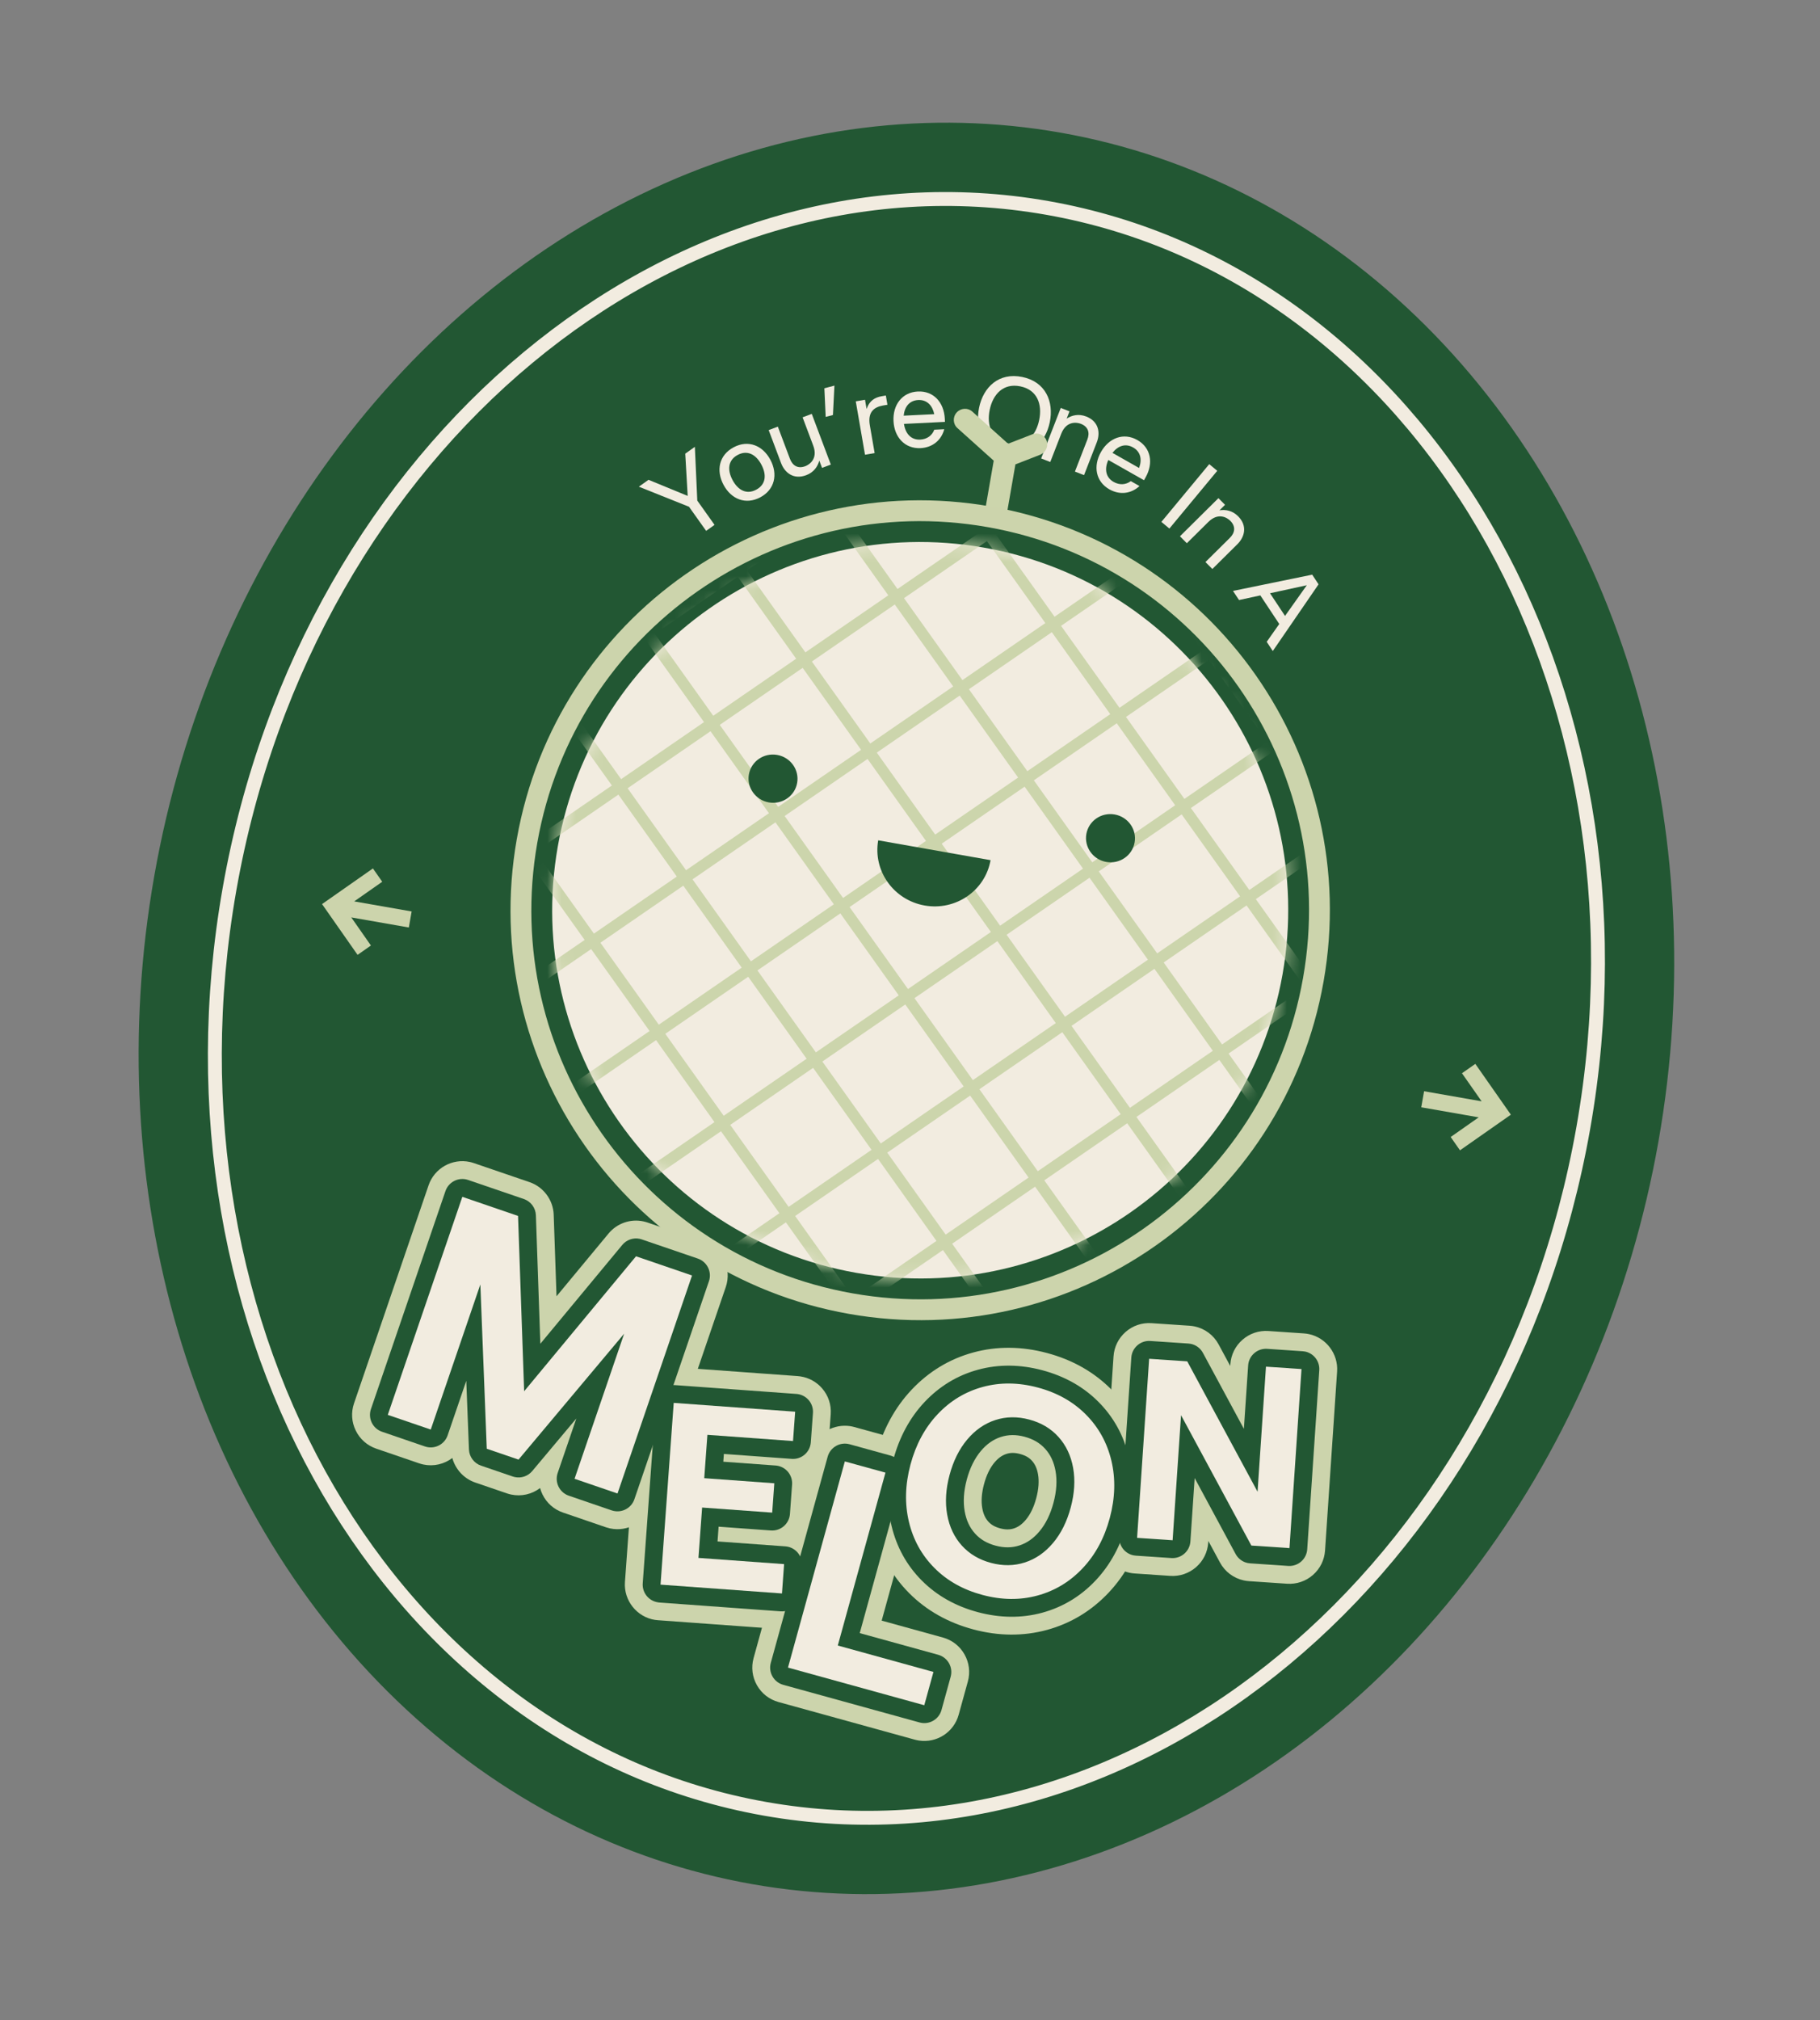 <svg width="128" height="142" viewBox="0 0 128 142" fill="none" xmlns="http://www.w3.org/2000/svg">
<rect x="0" y="0" width="128" height="142" fill="#808080" stroke="none"/>
<ellipse cx="63.748" cy="70.877" rx="53.711" ry="62.5" transform="rotate(10 63.748 70.877)" fill="#225733"/>
<path d="M111.354 79.271C105.861 110.421 80.048 131.761 53.828 127.138C27.608 122.515 10.65 93.633 16.143 62.483C21.635 31.333 47.448 9.993 73.668 14.616C99.889 19.239 116.846 48.121 111.354 79.271Z" stroke="#F2ECE0" stroke-width="0.977"/>
<path fill-rule="evenodd" clip-rule="evenodd" d="M103.996 78.534L99.956 77.827L100.155 76.699L104.203 77.408L102.82 75.434L103.759 74.776L106.258 78.346L102.681 80.851L102.025 79.915L103.996 78.534Z" fill="#CCD4AC"/>
<path fill-rule="evenodd" clip-rule="evenodd" d="M24.911 63.355L28.951 64.063L28.753 65.19L24.705 64.481L26.087 66.456L25.148 67.113L22.649 63.544L26.227 61.039L26.883 61.975L24.911 63.355Z" fill="#CCD4AC"/>
<path d="M49.663 37.313L48.457 35.617L44.929 34.208L45.61 33.724L48.365 34.856L48.194 31.886L48.869 31.406L49.04 35.185L50.254 36.892L49.663 37.313Z" fill="#F2ECE0"/>
<path d="M53.468 34.956C52.44 35.503 51.421 35.083 50.884 34.074C50.348 33.065 50.569 31.985 51.598 31.438C52.626 30.891 53.646 31.311 54.182 32.32C54.719 33.329 54.497 34.409 53.468 34.956ZM51.518 33.737C51.896 34.448 52.498 34.784 53.183 34.419C53.869 34.055 53.927 33.369 53.548 32.657C53.17 31.946 52.569 31.61 51.883 31.975C51.198 32.34 51.14 33.026 51.518 33.737Z" fill="#F2ECE0"/>
<path d="M55.554 32.242C55.732 32.715 56.1 32.968 56.635 32.767C56.903 32.666 57.55 32.266 57.194 31.32L56.446 29.332L57.091 29.09L58.432 32.654L57.815 32.886L57.621 32.372C57.508 32.798 57.229 33.201 56.701 33.399C55.817 33.732 55.19 33.232 54.932 32.547L54.061 30.23L54.705 29.987L55.554 32.242Z" fill="#F2ECE0"/>
<path d="M57.977 27.291L58.685 27.103L58.58 29.169L58.07 29.304L57.977 27.291Z" fill="#F2ECE0"/>
<path d="M60.835 31.962L60.186 28.209L60.836 28.097L60.948 28.746C61.143 28.155 61.543 27.93 62.012 27.849L62.301 27.799L62.413 28.449L62.102 28.502C61.467 28.612 61.016 28.965 61.175 29.889L61.513 31.845L60.835 31.962Z" fill="#F2ECE0"/>
<path d="M64.745 31.497C63.641 31.551 62.897 30.737 62.84 29.596C62.784 28.455 63.445 27.572 64.549 27.517C65.647 27.463 66.39 28.27 66.448 29.433L66.458 29.652L63.576 29.794C63.676 30.479 64.072 30.929 64.716 30.897C65.198 30.873 65.552 30.614 65.708 30.203L66.41 30.168C66.206 30.933 65.594 31.455 64.745 31.497ZM63.555 29.216L65.706 29.11C65.572 28.486 65.186 28.087 64.579 28.117C63.964 28.147 63.619 28.582 63.555 29.216Z" fill="#F2ECE0"/>
<path d="M70.8 31.834C69.15 31.495 68.563 30.095 68.859 28.653C69.156 27.211 70.247 26.157 71.897 26.496C73.54 26.834 74.127 28.233 73.831 29.675C73.534 31.117 72.443 32.172 70.8 31.834ZM69.605 28.807C69.38 29.904 69.738 30.927 70.936 31.174C72.134 31.42 72.859 30.62 73.085 29.522C73.311 28.424 72.96 27.403 71.762 27.156C70.564 26.91 69.831 27.709 69.605 28.807Z" fill="#F2ECE0"/>
<path d="M76.471 30.9C76.654 30.429 76.548 29.995 76.016 29.788C75.749 29.685 75 29.551 74.634 30.493L73.865 32.472L73.223 32.223L74.603 28.673L75.217 28.912L75.018 29.424C75.387 29.182 75.863 29.069 76.389 29.273C77.269 29.615 77.402 30.406 77.137 31.088L76.24 33.396L75.599 33.146L76.471 30.9Z" fill="#F2ECE0"/>
<path d="M78.022 34.394C77.06 33.848 76.868 32.762 77.431 31.768C77.995 30.774 79.025 30.382 79.987 30.927C80.943 31.469 81.139 32.549 80.565 33.562L80.457 33.753L77.946 32.33C77.664 32.961 77.758 33.553 78.319 33.871C78.739 34.109 79.177 34.08 79.529 33.816L80.14 34.163C79.558 34.7 78.762 34.812 78.022 34.394ZM78.238 31.83L80.111 32.892C80.333 32.293 80.22 31.75 79.691 31.45C79.156 31.146 78.632 31.329 78.238 31.83Z" fill="#F2ECE0"/>
<path d="M81.679 36.682L85.045 32.623L85.609 33.091L82.243 37.15L81.679 36.682Z" fill="#F2ECE0"/>
<path d="M86.492 37.809C86.851 37.453 86.93 37.013 86.528 36.607C86.328 36.404 85.698 35.977 84.98 36.688L83.47 38.182L82.986 37.693L85.692 35.013L86.156 35.482L85.766 35.868C86.201 35.798 86.682 35.888 87.079 36.289C87.744 36.96 87.543 37.736 87.023 38.252L85.264 39.993L84.779 39.504L86.492 37.809Z" fill="#F2ECE0"/>
<path d="M89.087 45.111L89.97 43.858L88.639 41.849L87.141 42.174L86.716 41.533L92.285 40.391L92.734 41.069L89.515 45.758L89.087 45.111ZM89.32 41.697L90.376 43.291L91.907 41.134L89.32 41.697Z" fill="#F2ECE0"/>
<path d="M42.904 107.426C42.809 107.405 42.712 107.378 42.618 107.347L39.596 106.312C38.961 106.095 38.45 105.645 38.155 105.043C38.083 104.896 38.026 104.744 37.984 104.59C37.409 105.026 36.665 105.2 35.941 105.044C35.844 105.023 35.748 104.996 35.655 104.965L33.422 104.201C32.627 103.929 32.027 103.269 31.811 102.477C31.246 102.906 30.506 103.091 29.768 102.933C29.673 102.912 29.576 102.885 29.483 102.854L26.46 101.82C25.826 101.603 25.314 101.152 25.02 100.55C24.725 99.948 24.682 99.268 24.899 98.634L30.141 83.311C30.552 82.109 31.799 81.403 33.041 81.669C33.136 81.69 33.232 81.717 33.327 81.749L37.246 83.089C38.224 83.424 38.906 84.343 38.941 85.376L39.14 91.11L42.799 86.699C43.398 85.978 44.34 85.651 45.256 85.848C45.353 85.869 45.449 85.896 45.542 85.927L49.483 87.275C50.118 87.492 50.629 87.943 50.924 88.545C51.218 89.147 51.261 89.827 51.044 90.46L45.802 105.784C45.391 106.986 44.144 107.692 42.902 107.425L42.904 107.426Z" fill="#CCD4AC"/>
<path d="M46.076 113.858C44.791 113.663 43.858 112.493 43.952 111.196L44.879 98.422C44.927 97.753 45.233 97.144 45.74 96.705C46.247 96.267 46.895 96.052 47.563 96.1L56.103 96.72C56.166 96.725 56.232 96.733 56.299 96.743C56.889 96.832 57.429 97.13 57.819 97.582C58.258 98.089 58.472 98.737 58.424 99.404L58.274 101.466C58.226 102.135 57.92 102.745 57.413 103.183C57.244 103.328 57.06 103.45 56.864 103.545C56.948 103.83 56.979 104.13 56.958 104.435L56.808 106.497C56.775 106.953 56.622 107.381 56.368 107.745C56.621 107.888 56.849 108.072 57.041 108.293C57.48 108.8 57.694 109.448 57.646 110.116L57.496 112.178C57.396 113.558 56.192 114.598 54.811 114.498L46.272 113.878C46.206 113.873 46.14 113.866 46.074 113.856L46.076 113.858Z" fill="#CCD4AC"/>
<path d="M64.627 122.335C64.53 122.32 64.431 122.298 64.335 122.273L54.751 119.629C54.105 119.451 53.566 119.032 53.236 118.449C52.905 117.866 52.821 117.189 52.999 116.542L56.998 102.051C57.176 101.406 57.595 100.867 58.179 100.536C58.667 100.26 59.241 100.154 59.794 100.238C59.892 100.253 59.99 100.274 60.084 100.3L62.941 101.088C63.587 101.266 64.126 101.685 64.456 102.268C64.787 102.851 64.871 103.528 64.693 104.175L62.008 113.907L66.317 115.097C66.964 115.275 67.501 115.694 67.832 116.278C68.162 116.861 68.247 117.537 68.069 118.184L67.423 120.523C67.086 121.748 65.885 122.527 64.629 122.336L64.627 122.335Z" fill="#CCD4AC"/>
<path d="M68.45 114.523C66.668 114.047 65.151 113.19 63.941 111.975C62.717 110.747 61.889 109.251 61.48 107.532C61.082 105.861 61.125 104.098 61.607 102.291C62.09 100.484 62.931 98.934 64.109 97.683C65.321 96.396 66.783 95.513 68.457 95.058C70.111 94.608 71.853 94.621 73.634 95.097C75.416 95.572 76.932 96.429 78.142 97.643C79.367 98.873 80.195 100.368 80.604 102.087C81.002 103.759 80.959 105.522 80.477 107.328C79.994 109.135 79.153 110.685 77.975 111.936C76.763 113.222 75.3 114.106 73.626 114.562C71.972 115.011 70.23 114.999 68.448 114.524L68.45 114.523ZM71.74 102.195C71.375 102.097 71.069 102.096 70.778 102.191C70.469 102.292 70.203 102.483 69.942 102.792C69.622 103.173 69.374 103.686 69.205 104.318C69.036 104.95 68.996 105.518 69.083 106.008C69.156 106.406 69.289 106.705 69.507 106.946C69.712 107.173 69.978 107.324 70.344 107.422C70.71 107.52 71.016 107.521 71.308 107.426C71.615 107.326 71.881 107.135 72.141 106.825C72.462 106.445 72.71 105.932 72.879 105.299C73.048 104.666 73.089 104.097 73.001 103.609C72.929 103.209 72.794 102.912 72.576 102.67C72.373 102.443 72.106 102.293 71.74 102.195Z" fill="#CCD4AC"/>
<path d="M79.445 110.544C78.919 110.431 78.436 110.146 78.082 109.742C77.64 109.237 77.423 108.59 77.467 107.922L78.314 95.335C78.359 94.666 78.662 94.055 79.166 93.614C79.67 93.173 80.316 92.955 80.986 93L83.664 93.18C83.785 93.188 83.905 93.205 84.022 93.23C84.742 93.384 85.355 93.843 85.704 94.491L86.522 96.007L86.531 95.887C86.576 95.218 86.878 94.606 87.384 94.166C87.888 93.725 88.534 93.506 89.203 93.551L91.703 93.72C91.823 93.728 91.943 93.745 92.062 93.77C93.271 94.029 94.121 95.156 94.038 96.392L93.19 108.978C93.145 109.647 92.843 110.258 92.338 110.699C91.834 111.14 91.188 111.358 90.519 111.314L87.84 111.133C87.72 111.125 87.6 111.108 87.483 111.083C86.763 110.929 86.149 110.47 85.8 109.822L84.982 108.306L84.974 108.427C84.929 109.096 84.626 109.707 84.121 110.147C83.615 110.588 82.97 110.807 82.301 110.762L79.802 110.593C79.682 110.586 79.562 110.569 79.444 110.543L79.445 110.544Z" fill="#CCD4AC"/>
<path d="M43.167 106.2C43.119 106.189 43.071 106.176 43.023 106.16L40.002 105.126C39.687 105.018 39.428 104.789 39.282 104.49C39.135 104.191 39.113 103.847 39.221 103.532L40.533 99.7L37.43 103.397C37.128 103.756 36.656 103.914 36.205 103.817C36.157 103.806 36.109 103.794 36.062 103.777L33.829 103.014C33.339 102.846 33.002 102.393 32.981 101.875L32.793 97.052L31.482 100.884C31.275 101.492 30.645 101.837 30.033 101.706C29.984 101.695 29.937 101.683 29.889 101.666L26.868 100.632C26.553 100.524 26.294 100.296 26.148 99.997C26.002 99.698 25.98 99.354 26.088 99.039L31.329 83.716C31.537 83.108 32.166 82.763 32.779 82.894C32.827 82.904 32.875 82.917 32.923 82.934L36.841 84.274C37.334 84.443 37.671 84.898 37.689 85.418L38.002 94.448L43.766 87.499C44.067 87.136 44.542 86.976 44.994 87.073C45.043 87.083 45.09 87.096 45.137 87.113L49.078 88.46C49.393 88.568 49.652 88.797 49.798 89.096C49.945 89.394 49.967 89.739 49.859 90.053L44.616 105.377C44.408 105.984 43.779 106.33 43.166 106.198L43.167 106.2Z" fill="#225733"/>
<path d="M46.265 112.619C45.623 112.521 45.156 111.945 45.203 111.288L46.13 98.514C46.18 97.823 46.781 97.303 47.472 97.354L56.013 97.974C56.046 97.976 56.078 97.98 56.111 97.985C56.405 98.03 56.676 98.178 56.872 98.405C57.09 98.656 57.198 98.985 57.174 99.317L57.024 101.379C56.999 101.711 56.845 102.019 56.592 102.237C56.34 102.454 56.013 102.563 55.681 102.538L50.91 102.192L50.87 102.738L54.547 103.005C54.58 103.007 54.612 103.011 54.645 103.016C54.939 103.061 55.209 103.209 55.406 103.436C55.623 103.688 55.732 104.016 55.707 104.348L55.557 106.41C55.507 107.101 54.906 107.621 54.215 107.571L50.539 107.304L50.464 108.342L55.234 108.688C55.268 108.69 55.3 108.694 55.333 108.699C55.627 108.744 55.897 108.892 56.093 109.119C56.311 109.371 56.419 109.699 56.395 110.031L56.245 112.093C56.195 112.784 55.594 113.304 54.903 113.254L46.362 112.634C46.329 112.631 46.296 112.627 46.263 112.622L46.265 112.619Z" fill="#225733"/>
<path d="M64.816 121.095C64.767 121.087 64.717 121.077 64.67 121.064L55.085 118.42C54.764 118.331 54.492 118.119 54.328 117.829C54.163 117.54 54.121 117.196 54.209 116.877L58.209 102.386C58.297 102.066 58.51 101.793 58.799 101.629C59.045 101.489 59.33 101.438 59.607 101.48C59.655 101.487 59.704 101.497 59.752 101.511L62.609 102.3C63.277 102.484 63.668 103.174 63.484 103.843L60.465 114.785L65.984 116.308C66.305 116.397 66.577 116.609 66.742 116.899C66.906 117.188 66.949 117.53 66.86 117.851L66.215 120.19C66.045 120.809 65.438 121.191 64.818 121.096L64.816 121.095Z" fill="#225733"/>
<path d="M68.772 113.312C67.208 112.894 65.882 112.147 64.831 111.091C63.772 110.029 63.056 108.734 62.701 107.243C62.352 105.776 62.392 104.219 62.82 102.616C63.248 101.013 63.989 99.643 65.022 98.545C66.074 97.429 67.34 96.664 68.787 96.271C70.224 95.879 71.747 95.892 73.311 96.31C74.876 96.728 76.202 97.475 77.253 98.531C78.313 99.594 79.029 100.889 79.383 102.379C79.732 103.846 79.692 105.402 79.264 107.006C78.836 108.61 78.095 109.979 77.061 111.077C76.012 112.192 74.745 112.958 73.297 113.352C71.859 113.743 70.336 113.729 68.771 113.312L68.772 113.312ZM72.064 100.984C71.46 100.823 70.913 100.828 70.388 100.999C69.854 101.173 69.394 101.496 68.982 101.986C68.543 102.51 68.209 103.185 67.992 103.997C67.776 104.809 67.727 105.56 67.848 106.234C67.962 106.864 68.199 107.373 68.576 107.79C68.945 108.2 69.418 108.477 70.02 108.638C70.622 108.799 71.171 108.794 71.697 108.623C72.23 108.449 72.69 108.127 73.101 107.637C73.542 107.115 73.874 106.439 74.091 105.626C74.308 104.814 74.357 104.062 74.235 103.39C74.121 102.759 73.884 102.25 73.508 101.833C73.138 101.424 72.666 101.146 72.063 100.985L72.064 100.984Z" fill="#225733"/>
<path d="M79.708 109.317C79.445 109.26 79.205 109.121 79.026 108.916C78.807 108.664 78.697 108.338 78.718 108.006L79.565 95.419C79.611 94.727 80.21 94.204 80.901 94.252L83.58 94.432C83.641 94.436 83.701 94.444 83.759 94.456C84.115 94.532 84.424 94.761 84.6 95.087L87.482 100.427L87.782 95.971C87.803 95.639 87.957 95.33 88.208 95.112C88.458 94.892 88.786 94.782 89.118 94.804L91.617 94.973C91.678 94.977 91.74 94.985 91.797 94.997C92.397 95.126 92.827 95.678 92.784 96.308L91.936 108.895C91.891 109.586 91.292 110.109 90.6 110.062L87.922 109.881C87.861 109.877 87.801 109.869 87.743 109.857C87.387 109.781 87.078 109.552 86.901 109.226L84.02 103.886L83.72 108.342C83.674 109.033 83.075 109.556 82.384 109.509L79.885 109.341C79.824 109.336 79.765 109.329 79.706 109.316L79.708 109.317Z" fill="#225733"/>
<path d="M44.731 88.3L36.863 97.786L36.434 85.463L32.516 84.121L27.273 99.445L30.295 100.478L33.783 90.28L34.234 101.827L36.468 102.59L43.896 93.74L40.408 103.938L43.429 104.972L48.671 89.649L44.731 88.3Z" fill="#F2ECE0"/>
<path d="M55.773 101.285L55.923 99.223L47.382 98.603L46.455 111.378L54.996 111.998L55.145 109.936L49.122 109.499L49.38 105.959L54.308 106.316L54.457 104.254L49.529 103.896L49.751 100.848L55.773 101.285Z" fill="#F2ECE0"/>
<path d="M58.922 115.657L62.274 103.505L59.417 102.718L55.419 117.208L65.004 119.854L65.649 117.514L58.922 115.657Z" fill="#F2ECE0"/>
<path d="M78.165 102.67C77.863 101.403 77.263 100.318 76.366 99.417C75.469 98.516 74.343 97.885 72.989 97.524C71.635 97.162 70.344 97.148 69.118 97.482C67.891 97.816 66.831 98.457 65.937 99.406C65.044 100.355 64.409 101.534 64.033 102.941C63.657 104.349 63.621 105.687 63.922 106.955C64.223 108.223 64.822 109.307 65.72 110.208C66.617 111.109 67.743 111.74 69.097 112.101C70.451 112.463 71.742 112.477 72.969 112.143C74.195 111.809 75.255 111.168 76.149 110.219C77.042 109.27 77.677 108.091 78.053 106.684C78.429 105.277 78.465 103.939 78.165 102.67ZM74.063 108.445C73.5 109.114 72.842 109.57 72.086 109.816C71.329 110.062 70.535 110.074 69.698 109.85C68.862 109.627 68.177 109.221 67.645 108.631C67.112 108.04 66.77 107.315 66.615 106.457C66.46 105.597 66.515 104.671 66.781 103.675C67.047 102.679 67.461 101.848 68.023 101.18C68.586 100.512 69.244 100.055 70 99.809C70.756 99.563 71.551 99.552 72.388 99.775C73.225 99.998 73.909 100.404 74.441 100.995C74.973 101.585 75.317 102.31 75.472 103.168C75.627 104.028 75.571 104.955 75.305 105.95C75.039 106.945 74.625 107.778 74.063 108.445Z" fill="#F2ECE0"/>
<path d="M89.035 96.057L88.444 104.848L83.498 95.683L80.819 95.503L79.971 108.09L82.47 108.258L83.062 99.468L88.008 108.631L90.688 108.811L91.534 96.225L89.035 96.057Z" fill="#F2ECE0"/>
<path d="M72.603 30.526L70.9 31.189L68.382 28.928C68.066 28.644 67.574 28.673 67.284 28.991C66.994 29.311 67.016 29.799 67.33 30.083L69.888 32.38L68.805 38.602C68.731 39.024 69.015 39.419 69.437 39.485C69.626 39.516 69.81 39.474 69.964 39.382C70.154 39.268 70.295 39.075 70.335 38.841L71.414 32.64L73.147 31.965C73.19 31.947 73.23 31.928 73.269 31.904C73.588 31.712 73.736 31.316 73.602 30.962C73.451 30.565 73.004 30.369 72.602 30.526L72.603 30.526Z" fill="#CCD5AC"/>
<path d="M59.841 91.627C75.112 94.32 89.674 84.123 92.366 68.853C95.059 53.582 84.863 39.02 69.592 36.328C54.322 33.635 39.76 43.831 37.067 59.102C34.374 74.372 44.571 88.934 59.841 91.627Z" fill="#225733" stroke="#CCD4AC" stroke-width="1.465"/>
<path d="M60.223 89.463C74.299 91.945 87.721 82.547 90.203 68.471C92.685 54.396 83.286 40.974 69.211 38.492C55.136 36.01 41.713 45.408 39.231 59.484C36.749 73.559 46.148 86.981 60.223 89.463Z" fill="#F2ECE0"/>
<mask id="mask0_2822_4697" style="mask-type:alpha" maskUnits="userSpaceOnUse" x="38" y="38" width="53" height="52">
<path d="M60.223 89.463C74.299 91.945 87.721 82.547 90.203 68.471C92.685 54.396 83.286 40.974 69.211 38.492C55.136 36.01 41.713 45.408 39.231 59.484C36.749 73.559 46.148 86.981 60.223 89.463Z" fill="#F2ECE0"/>
</mask>
<g mask="url(#mask0_2822_4697)">
<path d="M75.336 14.877L74.88 14.237L73.429 15.234L72.407 13.801L71.76 14.246L72.782 15.679L66.951 19.688L65.929 18.255L65.282 18.7L66.304 20.133L60.473 24.142L59.451 22.708L58.803 23.153L59.826 24.587L53.995 28.595L52.973 27.162L52.325 27.607L53.347 29.04L47.516 33.049L46.494 31.616L45.847 32.061L46.869 33.494L41.038 37.502L40.016 36.069L39.369 36.514L40.391 37.947L34.56 41.956L33.538 40.523L32.891 40.968L33.913 42.401L28.082 46.41L27.06 44.976L26.412 45.421L27.434 46.855L21.603 50.863L20.581 49.43L19.934 49.875L20.956 51.308L15.125 55.317L14.103 53.884L13.442 54.337L14.464 55.77L13.011 56.769L13.468 57.408L14.92 56.41L19.028 62.171L17.576 63.169L18.032 63.809L19.484 62.81L23.593 68.572L22.14 69.57L22.596 70.21L24.049 69.211L28.157 74.972L26.704 75.971L27.161 76.61L28.613 75.612L32.721 81.373L31.269 82.372L31.725 83.011L33.177 82.013L37.286 87.774L35.833 88.772L36.289 89.412L37.742 88.413L41.85 94.174L40.398 95.173L40.854 95.813L42.306 94.814L46.414 100.575L44.962 101.574L45.418 102.213L46.87 101.215L50.979 106.976L49.526 107.974L49.982 108.614L51.435 107.616L55.543 113.377L54.091 114.375L54.547 115.015L55.999 114.016L57.022 115.451L57.67 115.006L56.646 113.571L62.477 109.563L63.501 110.998L64.148 110.553L63.125 109.118L68.956 105.109L69.979 106.544L70.626 106.099L69.603 104.664L75.434 100.655L76.457 102.09L77.104 101.645L76.081 100.21L81.912 96.202L82.935 97.637L83.583 97.192L82.559 95.757L88.39 91.748L89.414 93.183L90.061 92.738L89.038 91.303L94.868 87.295L95.892 88.73L96.539 88.285L95.516 86.85L101.347 82.841L102.37 84.276L103.017 83.831L101.994 82.396L107.825 78.387L108.848 79.822L109.496 79.377L108.472 77.942L114.303 73.934L115.327 75.369L115.974 74.924L114.951 73.489L116.401 72.491L115.945 71.852L114.495 72.849L110.386 67.088L111.837 66.091L111.381 65.451L109.93 66.448L105.822 60.687L107.273 59.69L106.816 59.05L105.366 60.048L101.258 54.286L102.708 53.289L102.252 52.65L100.802 53.647L96.693 47.886L98.144 46.889L97.688 46.249L96.237 47.246L92.129 41.485L93.579 40.488L93.124 39.848L91.673 40.846L87.565 35.084L89.015 34.087L88.559 33.448L87.109 34.445L83 28.684L84.451 27.686L83.995 27.047L82.544 28.044L78.436 22.283L79.886 21.286L79.43 20.646L77.98 21.643L73.871 15.882L75.322 14.885L75.336 14.877ZM66.758 20.774L70.866 26.535L65.035 30.544L60.927 24.782L66.758 20.774ZM59.292 63.114L55.184 57.353L61.015 53.344L65.123 59.105L59.292 63.114ZM65.581 59.745L69.689 65.506L63.858 69.515L59.75 63.754L65.581 59.745ZM58.645 63.559L52.814 67.568L48.706 61.806L54.537 57.798L58.645 63.559ZM59.101 64.199L63.209 69.96L57.379 73.968L53.27 68.207L59.101 64.199ZM63.667 70.601L67.775 76.362L61.944 80.371L57.836 74.61L63.667 70.601ZM64.314 70.156L70.145 66.147L74.253 71.909L68.422 75.917L64.314 70.156ZM70.794 65.701L76.625 61.693L80.733 67.454L74.902 71.462L70.794 65.701ZM70.338 65.062L66.23 59.3L72.061 55.292L76.169 61.053L70.338 65.062ZM65.772 58.659L61.664 52.898L67.495 48.889L71.603 54.651L65.772 58.659ZM61.207 52.257L57.099 46.495L62.929 42.487L67.038 48.248L61.207 52.257ZM60.56 52.702L54.729 56.71L50.62 50.949L56.451 46.941L60.56 52.702ZM54.08 57.157L48.249 61.165L44.14 55.404L49.971 51.395L54.08 57.157ZM47.599 61.611L41.769 65.62L37.66 59.859L43.491 55.85L47.599 61.611ZM48.056 62.251L52.164 68.012L46.333 72.021L42.225 66.26L48.056 62.251ZM52.621 68.653L56.729 74.415L50.898 78.423L46.79 72.662L52.621 68.653ZM57.187 75.056L61.295 80.817L55.464 84.826L51.356 79.064L57.187 75.056ZM61.752 81.458L65.861 87.219L60.03 91.228L55.921 85.467L61.752 81.458ZM62.4 81.013L68.231 77.005L72.339 82.766L66.508 86.775L62.4 81.013ZM68.88 76.558L74.711 72.55L78.819 78.311L72.988 82.32L68.88 76.558ZM75.36 72.104L81.191 68.095L85.299 73.856L79.468 77.865L75.36 72.104ZM81.84 67.649L87.671 63.64L91.779 69.401L85.948 73.41L81.84 67.649ZM81.384 67.009L77.275 61.248L83.106 57.239L87.215 63.001L81.384 67.009ZM76.818 60.607L72.71 54.846L78.541 50.837L82.649 56.598L76.818 60.607ZM72.252 54.204L68.144 48.443L73.975 44.434L78.083 50.196L72.252 54.204ZM67.687 47.802L63.579 42.041L69.41 38.032L73.518 43.793L67.687 47.802ZM63.121 41.399L59.013 35.638L64.844 31.63L68.952 37.391L63.121 41.399ZM62.474 41.844L56.643 45.853L52.535 40.092L58.366 36.083L62.474 41.844ZM55.994 46.299L50.163 50.308L46.055 44.547L51.886 40.538L55.994 46.299ZM49.514 50.754L43.683 54.763L39.575 49.002L45.406 44.993L49.514 50.754ZM43.034 55.209L37.203 59.218L33.095 53.456L38.926 49.448L43.034 55.209ZM36.554 59.664L30.723 63.672L26.615 57.911L32.446 53.903L36.554 59.664ZM37.01 60.303L41.118 66.064L35.287 70.073L31.179 64.312L37.01 60.303ZM41.575 66.706L45.684 72.467L39.853 76.475L35.745 70.714L41.575 66.706ZM46.141 73.108L50.249 78.869L44.419 82.878L40.31 77.117L46.141 73.108ZM50.707 79.511L54.815 85.272L48.984 89.281L44.876 83.519L50.707 79.511ZM55.272 85.913L59.381 91.674L53.55 95.683L49.441 89.922L55.272 85.913ZM59.838 92.316L63.946 98.077L58.115 102.085L54.007 96.324L59.838 92.316ZM60.485 91.871L66.316 87.862L70.424 93.623L64.594 97.632L60.485 91.871ZM66.965 87.416L72.796 83.407L76.904 89.168L71.073 93.177L66.965 87.416ZM73.445 82.961L79.276 78.952L83.385 84.713L77.553 88.722L73.445 82.961ZM79.925 78.506L85.756 74.498L89.865 80.259L84.034 84.267L79.925 78.506ZM86.405 74.051L92.236 70.043L96.344 75.804L90.514 79.812L86.405 74.051ZM92.885 69.597L98.716 65.588L102.825 71.349L96.994 75.358L92.885 69.597ZM92.429 68.957L88.321 63.196L94.152 59.187L98.26 64.948L92.429 68.957ZM87.864 62.554L83.755 56.793L89.586 52.785L93.695 58.546L87.864 62.554ZM83.298 56.152L79.19 50.391L85.021 46.382L89.129 52.143L83.298 56.152ZM78.733 49.749L74.624 43.988L80.455 39.98L84.564 45.741L78.733 49.749ZM74.167 43.347L70.059 37.586L75.89 33.577L79.998 39.338L74.167 43.347ZM69.601 36.945L65.493 31.183L71.324 27.175L75.432 32.936L69.601 36.945ZM60.28 25.226L64.388 30.987L58.557 34.996L54.449 29.235L60.28 25.226ZM53.8 29.681L57.908 35.442L52.077 39.45L47.969 33.689L53.8 29.681ZM47.32 34.136L51.428 39.897L45.597 43.905L41.489 38.144L47.32 34.136ZM40.84 38.59L44.948 44.352L39.117 48.36L35.009 42.599L40.84 38.59ZM34.36 43.045L38.468 48.806L32.637 52.815L28.529 47.054L34.36 43.045ZM27.88 47.5L31.988 53.261L26.157 57.27L22.049 51.509L27.88 47.5ZM15.569 55.965L21.4 51.956L25.508 57.718L19.677 61.726L15.569 55.965ZM20.134 62.367L25.965 58.359L30.074 64.12L24.243 68.129L20.134 62.367ZM24.7 68.77L30.531 64.761L34.639 70.522L28.808 74.531L24.7 68.77ZM29.265 75.172L35.096 71.164L39.205 76.925L33.374 80.934L29.265 75.172ZM33.831 81.575L39.662 77.566L43.77 83.328L37.939 87.336L33.831 81.575ZM38.397 87.977L44.228 83.969L48.336 89.73L42.505 93.739L38.397 87.977ZM42.962 94.38L48.793 90.371L52.901 96.132L47.071 100.141L42.962 94.38ZM47.528 100.782L53.359 96.774L57.467 102.535L51.636 106.544L47.528 100.782ZM56.202 112.946L52.093 107.185L57.924 103.176L62.033 108.937L56.202 112.946ZM62.682 108.491L58.574 102.73L64.404 98.721L68.513 104.483L62.682 108.491ZM69.162 104.036L65.053 98.275L70.885 94.266L74.993 100.028L69.162 104.036ZM75.642 99.582L71.534 93.82L77.365 89.812L81.473 95.573L75.642 99.582ZM82.122 95.127L78.014 89.365L83.845 85.357L87.953 91.118L82.122 95.127ZM88.602 90.672L84.494 84.911L90.325 80.902L94.433 86.663L88.602 90.672ZM95.082 86.217L90.974 80.456L96.805 76.447L100.913 82.208L95.082 86.217ZM101.562 81.762L97.454 76.001L103.285 71.992L107.393 77.754L101.562 81.762ZM113.873 73.299L108.042 77.307L103.934 71.546L109.765 67.537L113.873 73.299ZM109.307 66.896L103.476 70.905L99.368 65.144L105.199 61.135L109.307 66.896ZM104.742 60.494L98.911 64.502L94.802 58.741L100.633 54.733L104.742 60.494ZM100.176 54.091L94.345 58.1L90.237 52.339L96.068 48.33L100.176 54.091ZM95.611 47.689L89.78 51.697L85.671 45.936L91.502 41.928L95.611 47.689ZM91.045 41.286L85.214 45.295L81.106 39.534L86.937 35.525L91.045 41.286ZM86.479 34.884L80.648 38.892L76.54 33.131L82.371 29.123L86.479 34.884ZM81.914 28.481L76.083 32.49L71.975 26.729L77.805 22.72L81.914 28.481ZM77.348 22.079L71.517 26.087L67.409 20.326L73.24 16.318L77.348 22.079Z" fill="#CCD5AC"/>
</g>
<path d="M54.072 56.398C55.009 56.563 55.901 55.95 56.063 55.029C56.226 54.107 55.598 53.226 54.66 53.061C53.723 52.896 52.832 53.509 52.669 54.43C52.507 55.351 53.135 56.232 54.072 56.398Z" fill="#225733"/>
<path d="M77.806 60.583C78.743 60.748 79.635 60.135 79.797 59.214C79.96 58.293 79.332 57.412 78.394 57.246C77.457 57.081 76.566 57.694 76.403 58.616C76.241 59.537 76.869 60.418 77.806 60.583Z" fill="#225733"/>
<path d="M65.03 63.644C67.213 64.029 69.288 62.602 69.666 60.457L61.764 59.063C61.386 61.209 62.848 63.259 65.03 63.644Z" fill="#225733"/>
</svg>
